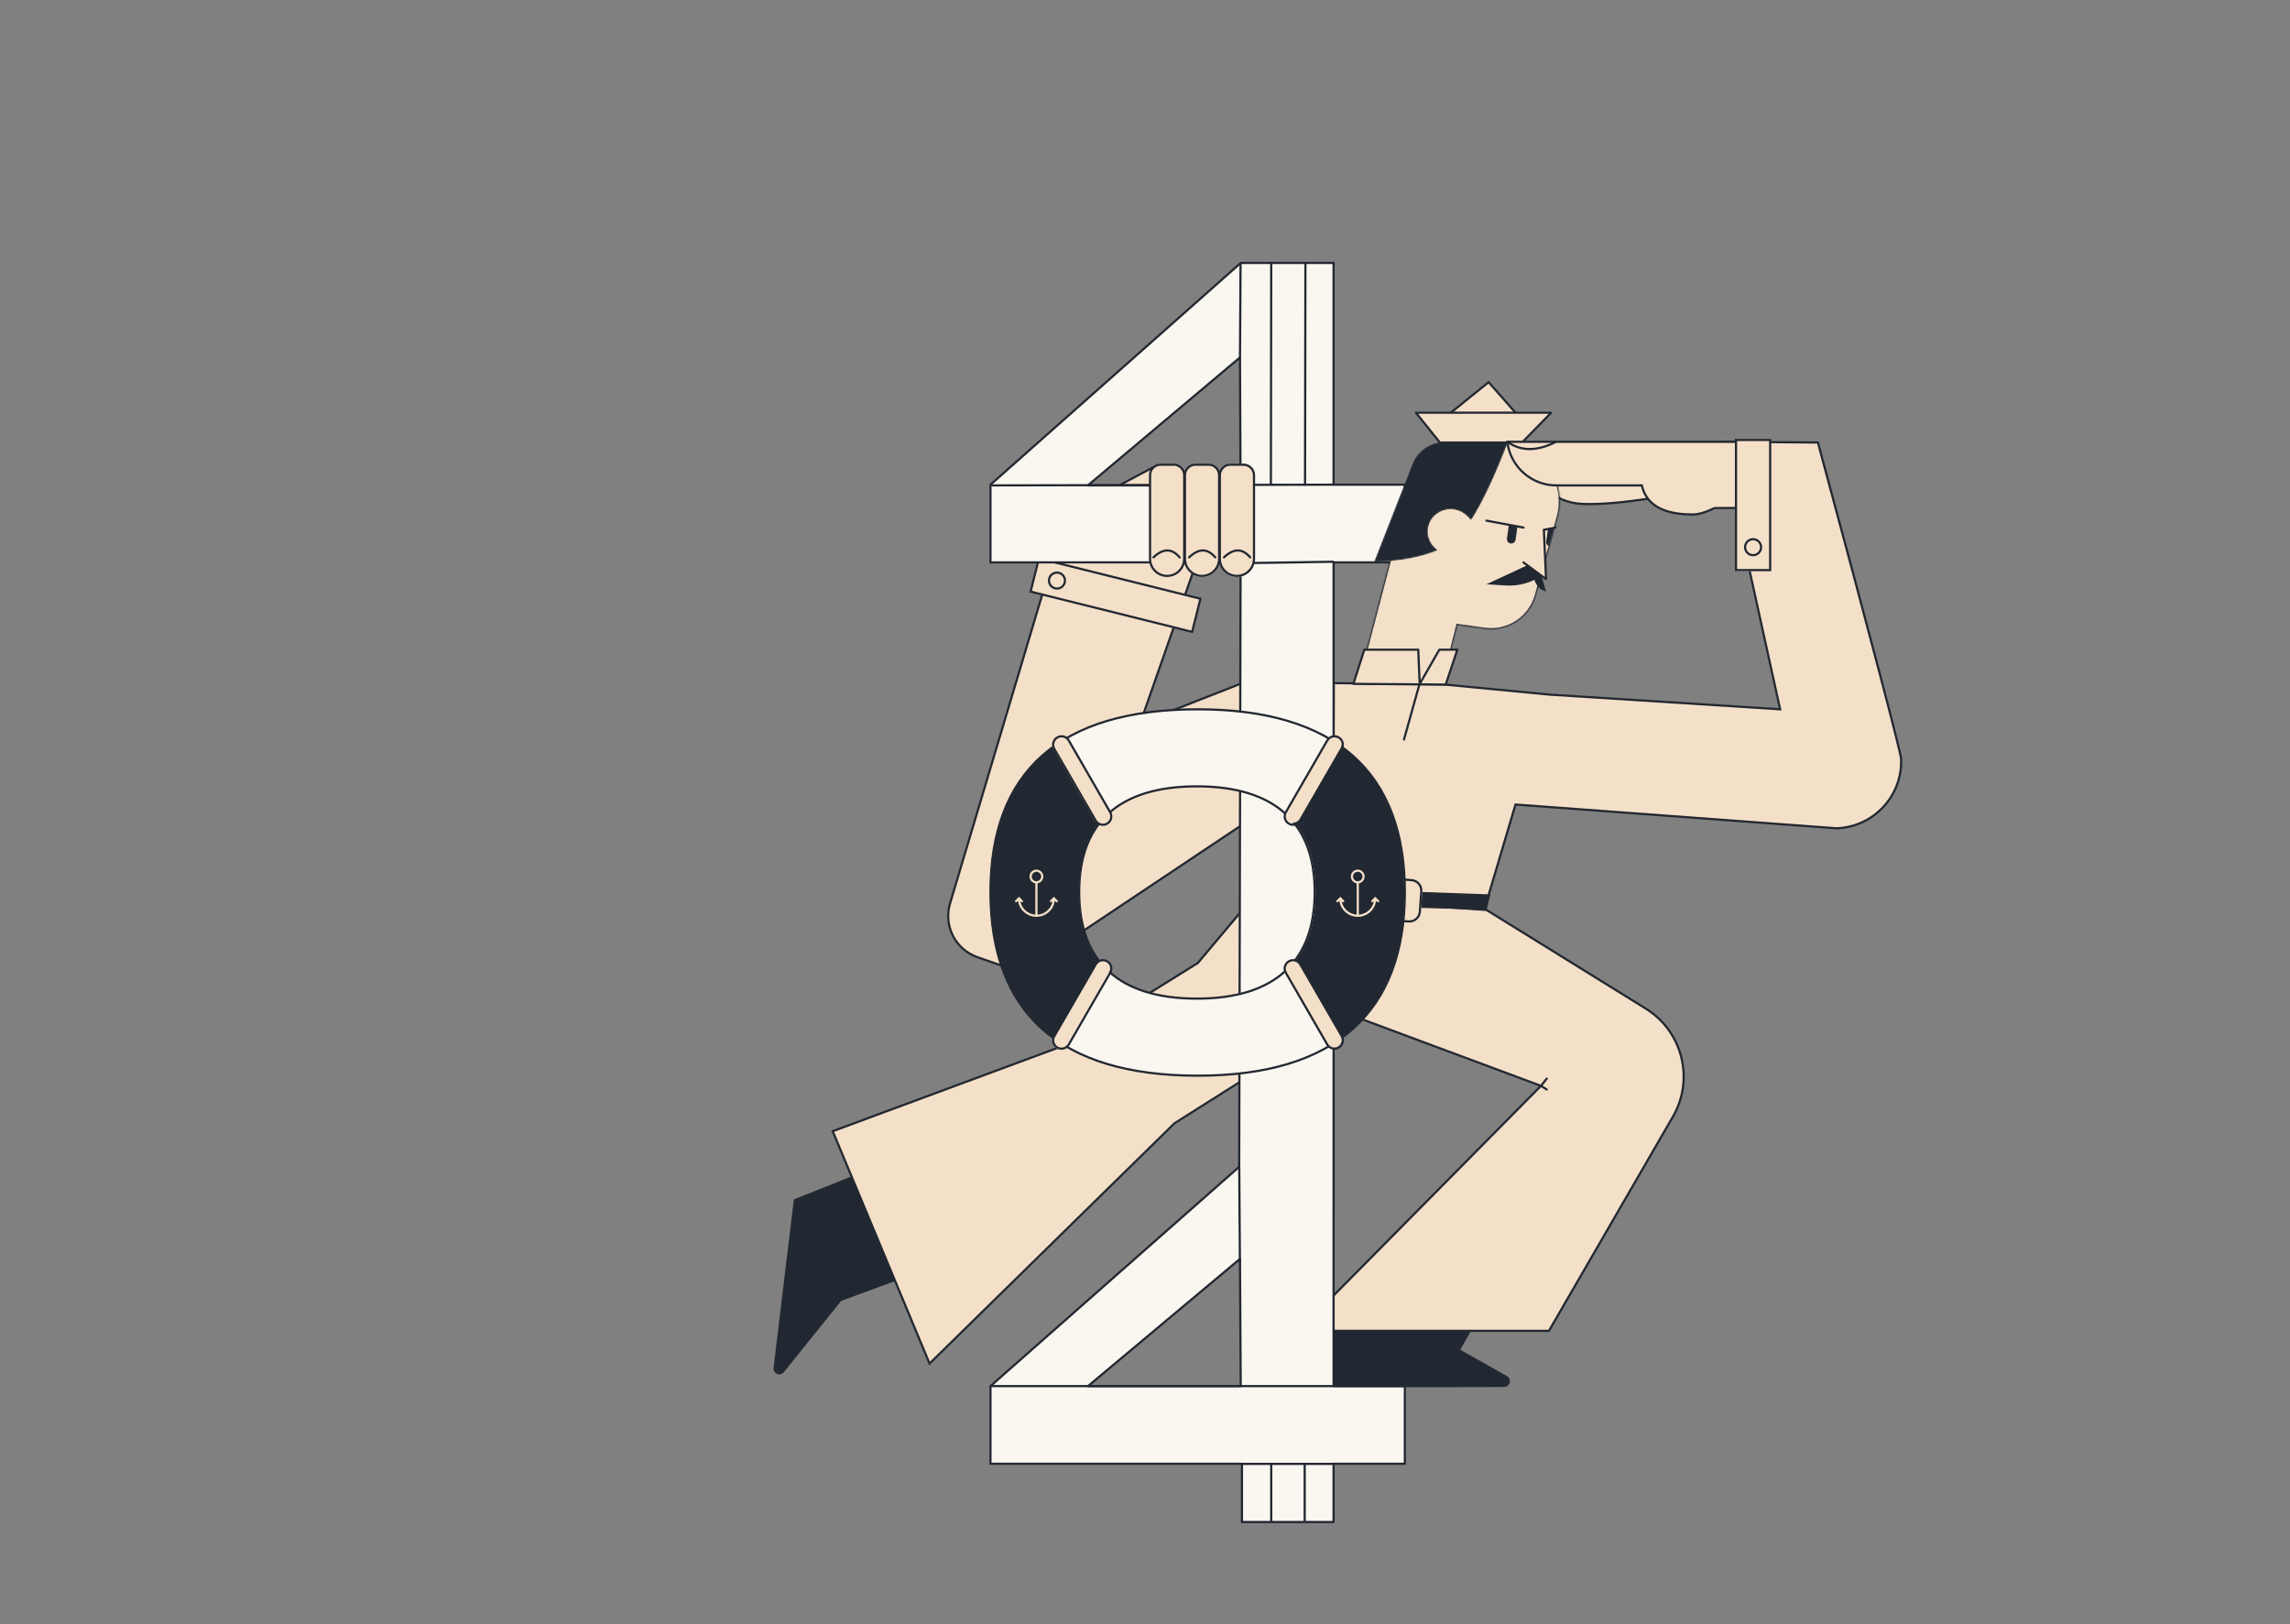 <svg width="1575" height="1117" viewBox="0 0 1575 1117" fill="none" xmlns="http://www.w3.org/2000/svg">
<rect x="0" y="0" width="1575" height="1117" fill="#808080" stroke="none"/>
<path fill-rule="evenodd" clip-rule="evenodd" d="M906.852 909.857L1020.83 899.357L1004.33 928.36L1036.44 946.47C1037.69 947.18 1038.47 948.5 1038.48 949.93C1038.49 952.14 1036.71 953.94 1034.5 953.96C997.851 954.18 970.872 954.2 953.565 954.04C933.97 953.85 917.784 953.48 905.005 952.93L906.852 909.857ZM586.325 808.857L616.325 880.857L578.522 894.751L539.119 943.81C538.254 944.89 536.894 945.45 535.522 945.28C533.329 945.02 531.765 943.03 532.029 940.83L545.981 824.966L586.325 808.857Z" fill="#222831"/>
<path fill-rule="evenodd" clip-rule="evenodd" d="M1022.43 626.357L1132.05 694.249C1157.33 709.907 1165.59 742.823 1150.69 768.559L1065.43 915.857L893.325 915.82L1059.93 747.357L926.931 697.857L807.825 773.142L639.431 938.36L572.825 778.547L733.931 718.857L823.931 662.857L863.431 615.857L1022.43 626.357Z" fill="#F4DFC8"/>
<path d="M1059.94 747.811L895.016 914.571L1064.89 914.607L1149.93 767.683C1164.63 742.298 1156.48 709.831 1131.55 694.387L1022.09 626.593L863.655 616.131L824.323 662.931L734.222 718.994L734.086 719.061L573.713 778.479L639.591 936.55L807.195 772.107L807.319 772.008L926.739 696.525L1059.58 745.965L1063.24 741.389C1063.5 741.065 1063.97 741.013 1064.29 741.272C1064.62 741.53 1064.67 742.002 1064.41 742.326L1061.06 746.516L1061.17 746.559L1061.02 746.718L1064.22 748.721C1064.57 748.941 1064.68 749.404 1064.46 749.755C1064.24 750.106 1063.78 750.213 1063.43 749.993L1059.94 747.811ZM823.328 661.784L823.251 661.875L823.429 661.721L823.328 661.784ZM823.328 661.784L862.996 614.584L1022.56 625.121L1132.34 693.111C1157.96 708.982 1166.33 742.347 1151.23 768.435L1065.76 916.107L891.424 916.07L1058.48 747.155L926.912 698.19L808.188 773.234L639.059 939.17L571.728 777.615L733.494 717.68L823.328 661.784ZM733.494 717.68L733.429 717.721L733.565 717.654L733.494 717.68Z" fill="#222831"/>
<path fill-rule="evenodd" clip-rule="evenodd" d="M916.825 469.857L991.914 470.729L1065.26 477.763L1223.83 487.857L1183.33 303.857L1249.83 304.357C1287.83 445.213 1306.91 517.821 1307.05 522.18C1307.9 547.571 1288.01 568.844 1262.62 569.694L1041.83 553.357L1021.33 622.357L921.825 617.857L916.825 469.857Z" fill="#F4DFC8"/>
<path d="M1022.37 623.157L916.073 614.046L916.578 469.099L917.334 469.108L992.486 469.983L1065.81 477.015L1223.38 487.046L1182.89 303.101L1250.9 303.612L1251.05 304.162C1289.18 445.474 1308.15 517.698 1308.3 522.155C1309.17 547.96 1288.95 569.58 1263.06 570.443L1042.87 554.15L1022.37 623.157ZM917.578 612.669L1021.28 621.558L1041.78 552.565L1042.38 552.61L1263.09 568.945C1288.07 568.108 1307.64 547.182 1306.8 522.205C1306.66 517.95 1287.53 445.144 1249.75 305.103L1184.76 304.615L1225.27 488.669L1224.28 488.606L1065.69 478.51L992.405 471.479L918.073 470.616L917.578 612.669Z" fill="#222831"/>
<path fill-rule="evenodd" clip-rule="evenodd" d="M973.825 624.357L1022.48 625.669L1025.08 615.169L973.825 613.357V624.357Z" fill="#222831"/>
<path fill-rule="evenodd" clip-rule="evenodd" d="M723.325 385.857L653.008 621.442C648.428 636.789 656.71 653.027 671.823 658.33L701.825 668.857L853.825 567.357L853.931 469.857L783.825 497.357L822.825 385.857L795.825 320.857L767.325 334.857L723.325 385.857Z" fill="#F4DFC8"/>
<path d="M824.277 385.107H723.161L652.684 621.227C647.989 636.958 656.478 653.603 671.969 659.038L702.325 669.689L854.97 567.759L855.076 468.757L785.468 496.062L824.277 385.107ZM724.279 386.607H822.163L782.973 498.652L853.574 470.958L853.471 566.956L702.115 668.026L672.466 657.622C657.731 652.452 649.656 636.62 654.122 621.656L724.279 386.607Z" fill="#222831"/>
<path fill-rule="evenodd" clip-rule="evenodd" d="M825.825 411.858L820.38 435.178L708.825 406.858L713.873 382.858L825.825 411.858Z" fill="#F4DFC8"/>
<path d="M826.521 411.261L820.473 435.518L707.919 407.455L713.967 383.198L826.521 411.261ZM824.703 412.353L715.06 385.016L709.737 406.363L819.381 433.7L824.703 412.353Z" fill="#222831"/>
<path d="M720.889 397.806C720.054 401.155 722.092 404.547 725.441 405.382C728.79 406.217 732.182 404.179 733.017 400.83C733.852 397.481 731.814 394.089 728.465 393.254C725.116 392.419 721.724 394.457 720.889 397.806ZM722.344 398.169C722.979 395.623 725.557 394.074 728.102 394.709C730.647 395.344 732.196 397.922 731.562 400.467C730.927 403.013 728.349 404.562 725.804 403.927C723.258 403.292 721.709 400.714 722.344 398.169Z" fill="#222831"/>
<path d="M970.85 604.811L950.898 603.415C946.491 603.107 942.668 606.43 942.36 610.838L941.383 624.804C941.075 629.211 944.398 633.034 948.806 633.342L968.757 634.738C973.165 635.046 976.987 631.723 977.296 627.315L978.272 613.349C978.58 608.942 975.257 605.119 970.85 604.811Z" fill="#F4DFC8"/>
<path d="M950.896 603.197L970.847 604.592C975.255 604.9 978.578 608.723 978.27 613.13L977.293 627.096C976.985 631.504 973.162 634.827 968.755 634.519L948.803 633.124C944.396 632.815 941.073 628.993 941.381 624.585L942.357 610.619C942.666 606.212 946.489 602.889 950.896 603.197ZM950.791 604.693C947.21 604.443 944.104 607.143 943.854 610.724L942.877 624.69C942.627 628.271 945.327 631.377 948.908 631.627L968.859 633.022C972.44 633.273 975.546 630.573 975.797 626.992L976.773 613.026C977.024 609.445 974.324 606.339 970.743 606.088L950.791 604.693Z" fill="#222831"/>
<path fill-rule="evenodd" clip-rule="evenodd" d="M851.892 802.527L852.841 388.857H853.786V386.795H680.825V333.377L852.93 180.857H916.808V333.377H965.825V386.795H916.808V388.857H916.825V831.857H916.808V953.38H965.825V1006.79H916.808V1046.86H853.786V1006.79H680.825V953.38L851.892 802.527ZM747.93 953.36H852.93L852.43 865.857L747.93 953.36ZM747.825 333.857H852.825L852.43 245.857L747.825 333.857Z" fill="#FAF6F0"/>
<path d="M851.538 802.188L852.486 388.856C852.487 388.442 852.822 388.107 853.236 388.107H853.431V387.545H681.22C680.806 387.545 680.47 387.209 680.47 386.795V333.377C680.47 333.163 680.562 332.958 680.723 332.816L852.828 180.296C852.965 180.175 853.142 180.107 853.325 180.107H917.203C917.617 180.107 917.953 180.443 917.953 180.857V332.627H966.22C966.634 332.627 966.97 332.963 966.97 333.377V386.795C966.97 387.209 966.634 387.545 966.22 387.545H917.953V388.697C917.964 388.749 917.97 388.802 917.97 388.857V831.857C917.97 831.912 917.964 831.966 917.953 832.018V952.63H966.22C966.634 952.63 966.97 952.96 966.97 953.38V1006.79C966.97 1007.21 966.634 1007.54 966.22 1007.54H917.953V1046.86C917.953 1047.27 917.617 1047.61 917.203 1047.61H854.181C853.767 1047.61 853.431 1047.27 853.431 1046.86V1007.54H681.22C680.806 1007.54 680.47 1007.21 680.47 1006.79V953.38C680.47 953.16 680.563 952.96 680.724 952.81L851.538 802.188ZM853.431 388.107H854.181L853.431 388.857V388.107ZM853.037 802.529C853.037 802.744 852.945 802.948 852.783 803.09L681.97 953.72V1006.04H854.181C854.595 1006.04 854.931 1006.38 854.931 1006.79V1046.11H916.453V1006.79C916.453 1006.38 916.789 1006.04 917.203 1006.04H965.47V954.13H917.203C916.789 954.13 916.453 953.79 916.453 953.38V831.857C916.453 831.802 916.459 831.749 916.47 831.697V389.018C916.459 388.966 916.453 388.912 916.453 388.857V386.795C916.453 386.38 916.789 386.045 917.203 386.045H965.47V334.127H917.203C916.789 334.127 916.453 333.792 916.453 333.377V181.607H853.61L681.97 333.715V386.045H854.181C854.595 386.045 854.931 386.38 854.931 386.795V388.857C854.931 389.272 854.595 389.607 854.181 389.607H853.984L853.037 802.529ZM748.325 954.11C747.625 954.11 747.307 953.23 747.844 952.78L852.344 865.282C852.831 864.875 853.572 865.218 853.575 865.853L854.075 953.35C854.078 953.77 853.741 954.11 853.325 954.11H748.325ZM852.571 952.61L852.085 867.456L750.389 952.61H852.571ZM748.22 334.607C747.52 334.607 747.202 333.734 747.737 333.283L852.343 245.284C852.829 244.874 853.573 245.218 853.575 245.854L853.97 333.854C853.972 334.27 853.636 334.607 853.22 334.607H748.22ZM852.467 333.107L852.083 247.462L750.277 333.107H852.467Z" fill="#222831"/>
<path d="M823.325 739.857C726.703 739.857 680.825 695.057 680.825 613.507C680.825 532.307 726.703 487.857 823.325 487.857C919.6 487.857 965.825 532.657 965.825 613.507C965.825 694.707 919.6 739.857 823.325 739.857ZM822.825 686.857C878.469 686.857 903.825 659.264 903.825 613.508C903.825 568.101 878.469 540.857 822.825 540.857C767.182 540.857 741.825 567.752 741.825 613.508C741.825 659.613 767.182 686.857 822.825 686.857Z" fill="#FAF6F0"/>
<path d="M823.72 740.607C728.415 740.607 680.47 697.047 680.47 613.507C680.47 530.363 728.374 487.107 823.72 487.107C918.704 487.107 966.97 530.7 966.97 613.507C966.97 696.71 918.664 740.607 823.72 740.607ZM823.72 739.107C917.866 739.107 965.47 695.848 965.47 613.507C965.47 531.564 917.908 488.607 823.72 488.607C729.171 488.607 681.97 531.228 681.97 613.507C681.97 696.185 729.213 739.107 823.72 739.107ZM823.22 687.607C768.896 687.607 741.47 661.668 741.47 613.508C741.47 565.745 768.862 540.107 823.22 540.107C877.443 540.107 904.97 565.962 904.97 613.508C904.97 661.451 877.411 687.607 823.22 687.607ZM823.22 686.107C876.6 686.107 903.47 660.605 903.47 613.508C903.47 566.813 876.635 541.607 823.22 541.607C769.669 541.607 742.97 566.597 742.97 613.508C742.97 660.82 769.706 686.107 823.22 686.107Z" fill="#222831"/>
<path d="M730.939 718.356C697.186 697.551 680.825 662.036 680.825 613.507C680.825 564.743 697.487 529.233 731.873 508.645L761.414 560.067C748.15 572.509 741.825 590.656 741.825 613.508C741.825 635.781 747.743 653.653 760.134 666.177L730.939 718.356ZM915.711 718.356L886.516 666.177C898.907 653.653 904.825 635.781 904.825 613.508C904.825 590.656 898.5 572.509 885.237 560.067L914.777 508.645C949.163 529.233 965.825 564.743 965.825 613.507C965.825 662.036 949.465 697.551 915.711 718.356Z" fill="#222831"/>
<path d="M725.463 619.556C724.633 625.795 719.291 630.608 712.825 630.608C706.359 630.608 701.018 625.795 700.187 619.556L699.356 620.388C699.063 620.681 698.588 620.681 698.295 620.388C698.002 620.095 698.002 619.62 698.295 619.327L700.825 616.797L703.356 619.327C703.648 619.62 703.648 620.095 703.356 620.388C703.063 620.681 702.588 620.681 702.295 620.388L701.75 619.843C702.645 624.87 706.878 628.741 712.075 629.083V607.548C711.915 607.523 711.755 607.489 711.596 607.446C709.062 606.767 707.558 604.162 708.237 601.628C708.916 599.094 711.521 597.591 714.055 598.269C716.589 598.948 718.092 601.553 717.413 604.087C716.913 605.954 715.368 607.262 713.575 607.549V629.083C718.772 628.741 723.006 624.87 723.901 619.843L723.356 620.388C723.063 620.681 722.588 620.681 722.295 620.388C722.002 620.095 722.002 619.62 722.295 619.327L724.825 616.797L727.356 619.327C727.648 619.62 727.648 620.095 727.356 620.388C727.063 620.681 726.588 620.681 726.295 620.388L725.463 619.556ZM711.984 605.997C713.718 606.461 715.5 605.433 715.964 603.699C716.429 601.965 715.4 600.183 713.666 599.718C711.933 599.254 710.15 600.283 709.686 602.016C709.221 603.75 710.25 605.532 711.984 605.997Z" fill="#F4DFC8"/>
<path d="M934.575 629.083V607.548C934.735 607.523 934.895 607.489 935.055 607.446C937.589 606.767 939.092 604.162 938.413 601.628C937.734 599.094 935.13 597.591 932.596 598.269C930.062 598.948 928.558 601.553 929.237 604.087C929.737 605.954 931.283 607.262 933.075 607.549V629.083C927.878 628.741 923.645 624.87 922.75 619.843L923.295 620.388C923.588 620.681 924.063 620.681 924.356 620.388C924.648 620.095 924.648 619.62 924.356 619.327L921.825 616.797L919.295 619.327C919.002 619.62 919.002 620.095 919.295 620.388C919.588 620.681 920.063 620.681 920.356 620.388L921.187 619.556C922.018 625.795 927.359 630.608 933.825 630.608C940.291 630.608 945.633 625.795 946.463 619.556L947.295 620.388C947.588 620.681 948.063 620.681 948.356 620.388C948.648 620.095 948.648 619.62 948.356 619.327L945.825 616.797L943.295 619.327C943.002 619.62 943.002 620.095 943.295 620.388C943.588 620.681 944.063 620.681 944.356 620.388L944.901 619.843C944.006 624.87 939.772 628.741 934.575 629.083ZM934.666 605.997C932.933 606.461 931.15 605.433 930.686 603.699C930.221 601.965 931.25 600.183 932.984 599.718C934.718 599.254 936.5 600.283 936.964 602.016C937.429 603.75 936.4 605.532 934.666 605.997Z" fill="#F4DFC8"/>
<path fill-rule="evenodd" clip-rule="evenodd" d="M1127.83 320.857L1061.4 333.592C1068.66 341.614 1077.93 345.829 1089.22 346.237C1100.51 346.645 1115.95 345.342 1135.54 342.327L1127.83 320.857Z" fill="#F4DFC8"/>
<path d="M1111.52 322.012L1111.15 320.558L1059.82 333.579L1060.66 334.503C1068.05 342.676 1077.52 346.979 1089.01 347.394C1100.35 347.804 1115.84 346.497 1135.47 343.476L1135.24 341.993C1115.69 345.001 1100.3 346.301 1089.06 345.895C1078.41 345.51 1069.61 341.688 1062.63 334.415L1111.52 322.012Z" fill="#222831"/>
<mask id="mask0_1_3" style="mask-type:alpha" maskUnits="userSpaceOnUse" x="933" y="303" width="140" height="167">
<path d="M992.325 469.857L1002.33 429.857L1021.1 432.482C1036.98 434.701 1052.04 424.834 1056.35 409.397L1071.3 355.885C1077.39 334.075 1064.64 311.458 1042.83 305.368C1039.24 304.366 1035.53 303.857 1031.81 303.857H998.162C985.886 303.857 975.155 312.138 972.043 324.013L933.825 469.857H992.325Z" fill="white"/>
</mask>
<g mask="url(#mask0_1_3)">
<path d="M992.325 469.857L1002.33 429.857L1021.1 432.482C1036.98 434.701 1052.04 424.834 1056.35 409.397L1071.3 355.885C1077.39 334.075 1064.64 311.458 1042.83 305.368C1039.24 304.366 1035.53 303.857 1031.81 303.857H998.162C985.886 303.857 975.155 312.138 972.043 324.013L933.825 469.857H992.325Z" fill="#F4DFC8"/>
<mask id="mask1_1_3" style="mask-type:alpha" maskUnits="userSpaceOnUse" x="933" y="303" width="140" height="167">
<path d="M992.325 469.857L1002.33 429.857L1021.1 432.482C1036.98 434.701 1052.04 424.834 1056.35 409.397L1071.3 355.885C1077.39 334.075 1064.64 311.458 1042.83 305.368C1039.24 304.366 1035.53 303.857 1031.81 303.857H998.162C985.886 303.857 975.155 312.138 972.043 324.013L933.825 469.857H992.325Z" fill="white"/>
</mask>
<g mask="url(#mask1_1_3)">
<path d="M992.325 469.857L1002.33 429.857L1021.1 432.482C1036.98 434.701 1052.04 424.834 1056.35 409.397L1071.3 355.885C1077.39 334.075 1064.64 311.458 1042.83 305.368C1039.24 304.366 1035.53 303.857 1031.81 303.857H998.162C985.886 303.857 975.155 312.138 972.043 324.013L933.825 469.857H992.325Z" fill="#F4DFC8"/>
<path fill-rule="evenodd" clip-rule="evenodd" d="M1064.69 363.498L1069.83 362.857L1069.15 373.223C1069.06 374.757 1067.73 375.92 1066.2 375.82C1066.13 375.816 1066.06 375.809 1065.99 375.799C1064.35 375.569 1063.21 374.052 1063.44 372.411L1064.69 363.498Z" fill="#222831"/>
</g>
<path d="M1021 433.225C1037.24 435.496 1052.66 425.398 1057.08 409.599L1072.02 356.086C1078.22 333.878 1065.24 310.847 1043.04 304.646C1039.38 303.625 1035.6 303.107 1031.81 303.107H998.162C985.545 303.107 974.516 311.618 971.318 323.823L932.854 470.607H992.911L1002.89 430.694L1021 433.225ZM991.74 469.107H934.797L972.769 324.203C975.794 312.658 986.227 304.607 998.162 304.607H1031.81C1035.47 304.607 1039.11 305.106 1042.63 306.091C1064.04 312.069 1076.55 334.273 1070.57 355.683L1055.63 409.195C1051.42 424.271 1036.71 433.906 1021.21 431.739L1001.76 429.021L991.74 469.107Z" fill="#222831"/>
</g>
<mask id="mask2_1_3" style="mask-type:alpha" maskUnits="userSpaceOnUse" x="944" y="303" width="94" height="84">
<path d="M1011.81 357.841L1008.95 354.983C1002.79 348.818 992.809 348.762 986.575 354.857C980.647 360.654 980.54 370.159 986.337 376.087C986.501 376.255 986.669 376.419 986.841 376.579L988.873 378.471C978.132 383.094 963.449 385.889 944.825 386.857L971.354 319.107C974.956 309.909 983.824 303.857 993.702 303.857H1037.33C1028.06 327.857 1019.56 345.852 1011.81 357.841Z" fill="white"/>
</mask>
<g mask="url(#mask2_1_3)">
<path d="M1011.81 357.841L1008.95 354.983C1002.79 348.818 992.809 348.762 986.575 354.857C980.647 360.654 980.54 370.159 986.337 376.087C986.501 376.255 986.669 376.419 986.841 376.579L988.873 378.471C978.132 383.094 963.449 385.889 944.825 386.857L971.354 319.107C974.956 309.909 983.824 303.857 993.702 303.857H1037.33C1028.06 327.857 1019.56 345.852 1011.81 357.841Z" fill="#222831"/>
</g>
<path fill-rule="evenodd" clip-rule="evenodd" d="M997.825 283.357L1023.83 262.357L1042.33 283.357" fill="#F4DFC8"/>
<path fill-rule="evenodd" clip-rule="evenodd" d="M973.825 283.357C973.825 283.357 979.325 290.191 990.325 303.857H1046.83L1066.83 283.357C1004.83 283.357 973.825 283.357 973.825 283.357Z" fill="#F4DFC8"/>
<path d="M1023.74 263.892L1041.76 284.353L1042.89 283.361L1023.91 261.822L997.354 283.274L998.297 284.441L1023.74 263.892Z" fill="#222831"/>
<path d="M973.241 284.328L989.741 304.828C989.884 305.005 990.099 305.107 990.326 305.107H1046.83C1047.03 305.107 1047.22 305.026 1047.36 304.881L1067.36 284.381C1067.83 283.906 1067.49 283.107 1066.83 283.107H973.826C973.196 283.107 972.846 283.837 973.241 284.328ZM1065.05 284.607L1046.51 303.607H990.685L975.392 284.607H1065.05Z" fill="#222831"/>
<path fill-rule="evenodd" clip-rule="evenodd" d="M1061.83 364.857L1063.33 398.857L1047.83 387.357" fill="#F4DFC8"/>
<path fill-rule="evenodd" clip-rule="evenodd" d="M938.325 446.857H975.43L976.43 470.444L989.93 446.857H1002.33L994.325 470.857L930.825 470.357L938.325 446.857Z" fill="#F4DFC8"/>
<path d="M1043.56 362.824L1042.38 371.246C1042.15 372.886 1040.63 374.029 1038.99 373.799C1037.35 373.568 1036.21 372.051 1036.44 370.411L1037.66 361.722L1022.19 358.833C1021.78 358.757 1021.51 358.365 1021.59 357.958C1021.66 357.551 1022.06 357.283 1022.46 357.359L1047.96 362.12C1048.37 362.196 1048.64 362.588 1048.56 362.995C1048.49 363.402 1048.09 363.671 1047.69 363.595L1043.56 362.824ZM1061.94 363.616L1069.68 362.121C1070.09 362.042 1070.48 362.308 1070.56 362.715C1070.64 363.122 1070.37 363.515 1069.97 363.594L1062.61 365.015L1064.07 398.324C1064.1 398.955 1063.39 399.336 1062.88 398.96L1060.58 397.256L1063.33 406.857C1059.87 405.914 1057.07 403.381 1055.78 400.036L1055.33 398.857C1049.09 401.809 1042.22 403.127 1035.33 402.688L1022.33 401.857L1049.67 389.161L1047.38 387.46C1047.05 387.213 1046.98 386.743 1047.22 386.41C1047.47 386.078 1047.94 386.008 1048.27 386.255L1062.51 396.816L1061.08 364.39C1061.06 363.977 1061.38 363.626 1061.79 363.608C1061.84 363.606 1061.89 363.609 1061.94 363.616Z" fill="#222831"/>
<path d="M976.793 471.469L966.35 508.846C966.239 509.245 965.825 509.478 965.426 509.367C965.027 509.255 964.794 508.842 964.906 508.443L975.239 471.457L930.819 471.107C930.314 471.103 929.957 470.611 930.111 470.129L937.611 446.629C937.71 446.318 937.999 446.107 938.325 446.107H975.43C975.832 446.107 976.163 446.424 976.18 446.826L977.07 467.817L989.28 446.485C989.413 446.251 989.661 446.107 989.93 446.107H1002.33C1002.84 446.107 1003.2 446.609 1003.04 447.095L995.037 471.095C994.934 471.403 994.644 471.61 994.319 471.607L976.793 471.469ZM931.849 469.615L975.659 469.96L974.712 447.607H938.873L931.849 469.615ZM993.786 470.103L1001.28 447.607H990.365L977.563 469.975L993.786 470.103Z" fill="#222831"/>
<path fill-rule="evenodd" clip-rule="evenodd" d="M1070.53 333.857H1129.33C1132.33 347.191 1143.99 353.857 1164.33 353.857C1168.34 353.857 1173.31 352.394 1179.24 349.466L1194.33 349.357V303.857H1036.83C1038.82 320.96 1053.31 333.857 1070.53 333.857Z" fill="#F4DFC8"/>
<path d="M1164.22 354.607C1168.33 354.607 1173.36 353.138 1179.31 350.214L1194.97 350.102V303.107H1035.88L1035.98 303.944C1038.01 321.425 1052.82 334.607 1070.42 334.607H1128.63C1131.92 347.948 1143.87 354.607 1164.22 354.607ZM1193.47 304.607V348.613L1178.96 348.717L1178.8 348.793C1172.97 351.674 1168.1 353.107 1164.22 353.107C1144.2 353.107 1132.86 346.628 1129.95 333.693L1129.82 333.107H1070.42C1053.87 333.107 1039.89 320.914 1037.57 304.607H1193.47Z" fill="#222831"/>
<path d="M1036.28 304.468C1045.86 311.312 1057.33 311.312 1070.56 304.525L1069.88 303.19C1057.11 309.737 1046.24 309.737 1037.16 303.247L1036.28 304.468Z" fill="#222831"/>
<path d="M1217.83 301.857H1193.83V392.857H1217.83V301.857Z" fill="#F4DFC8"/>
<path d="M1193.22 301.857H1218.22V392.857H1193.22V301.857ZM1194.72 391.357H1216.72V303.357H1194.72V391.357Z" fill="#222831"/>
<path d="M1205.72 382.607C1209.17 382.607 1211.97 379.809 1211.97 376.357C1211.97 372.906 1209.17 370.107 1205.72 370.107C1202.27 370.107 1199.47 372.906 1199.47 376.357C1199.47 379.809 1202.27 382.607 1205.72 382.607ZM1205.72 381.107C1203.1 381.107 1200.97 378.981 1200.97 376.357C1200.97 373.734 1203.1 371.607 1205.72 371.607C1208.34 371.607 1210.47 373.734 1210.47 376.357C1210.47 378.981 1208.34 381.107 1205.72 381.107Z" fill="#222831"/>
<path d="M917.324 332.607L681.824 333.107L681.827 334.607L917.327 334.107L917.324 332.607Z" fill="#222831"/>
<path d="M917.325 386.357L853.22 387.357" stroke="#222831" stroke-width="1.5"/>
<path d="M896.575 1007.61H875.075V1045.86C875.075 1046.27 874.739 1046.61 874.325 1046.61C873.911 1046.61 873.575 1046.27 873.575 1045.86V1007.61H853.825V1006.11H917.825V1007.61H898.075V1045.86C898.075 1046.27 897.739 1046.61 897.325 1046.61C896.911 1046.61 896.575 1046.27 896.575 1045.86V1007.61Z" fill="#222831"/>
<path d="M965.628 952.61H681.825C681.411 952.61 681.075 952.94 681.075 953.36C681.075 953.77 681.411 954.11 681.825 954.11H965.628C966.042 954.11 966.378 953.77 966.378 953.36C966.378 952.94 966.042 952.61 965.628 952.61Z" fill="#222831"/>
<path fill-rule="evenodd" clip-rule="evenodd" d="M798.825 318.857H806.825C811.243 318.857 814.825 322.439 814.825 326.857V384.857C814.825 391.485 809.453 396.857 802.825 396.857C796.198 396.857 790.825 391.485 790.825 384.857V326.857C790.825 322.439 794.407 318.857 798.825 318.857Z" fill="#F4DFC8"/>
<path fill-rule="evenodd" clip-rule="evenodd" d="M822.825 318.857H830.825C835.243 318.857 838.825 322.439 838.825 326.857V384.857C838.825 391.485 833.453 396.857 826.825 396.857C820.198 396.857 814.825 391.485 814.825 384.857V326.857C814.825 322.439 818.407 318.857 822.825 318.857Z" fill="#F4DFC8"/>
<path fill-rule="evenodd" clip-rule="evenodd" d="M846.825 318.857H854.825C859.243 318.857 862.825 322.439 862.825 326.857V384.857C862.825 391.485 857.453 396.857 850.825 396.857C844.198 396.857 838.825 391.485 838.825 384.857V326.857C838.825 322.439 842.407 318.857 846.825 318.857Z" fill="#F4DFC8"/>
<path d="M838.72 387.869C837.203 393.063 832.405 396.857 826.72 396.857C821.036 396.857 816.238 393.063 814.72 387.869C813.203 393.063 808.405 396.857 802.72 396.857C795.817 396.857 790.22 391.261 790.22 384.357V326.857C790.22 322.439 793.802 318.857 798.22 318.857H807.22C810.657 318.857 813.588 321.025 814.72 324.067C815.853 321.025 818.783 318.857 822.22 318.857H831.22C834.657 318.857 837.588 321.025 838.72 324.067C839.853 321.025 842.783 318.857 846.22 318.857H855.22C859.638 318.857 863.22 322.439 863.22 326.857V384.357C863.22 391.261 857.624 396.857 850.72 396.857C845.036 396.857 840.238 393.063 838.72 387.869ZM798.22 320.357C794.63 320.357 791.72 323.268 791.72 326.857V384.357C791.72 390.433 796.645 395.357 802.72 395.357C808.795 395.357 813.72 390.433 813.72 384.357V326.857C813.72 323.268 810.81 320.357 807.22 320.357H798.22ZM822.22 320.357C818.63 320.357 815.72 323.268 815.72 326.857V384.357C815.72 390.433 820.645 395.357 826.72 395.357C832.795 395.357 837.72 390.433 837.72 384.357V326.857C837.72 323.268 834.81 320.357 831.22 320.357H822.22ZM846.22 320.357C842.63 320.357 839.72 323.268 839.72 326.857V384.357C839.72 390.433 844.645 395.357 850.72 395.357C856.795 395.357 861.72 390.433 861.72 384.357V326.857C861.72 323.268 858.81 320.357 855.22 320.357H846.22Z" fill="#222831"/>
<path d="M792.868 320.695L769.368 333.195L770.073 334.52L793.573 322.02L792.868 320.695Z" fill="#222831"/>
<path fill-rule="evenodd" clip-rule="evenodd" d="M726.644 506.98C729.513 505.323 733.183 506.306 734.84 509.176L763.34 558.539C764.997 561.409 764.013 565.079 761.144 566.735C758.274 568.392 754.604 567.409 752.947 564.539L724.447 515.176C722.791 512.306 723.774 508.637 726.644 506.98ZM726.644 721.101C724.252 719.721 723.433 716.663 724.813 714.271L754.313 663.176C755.694 660.784 758.752 659.965 761.144 661.346C763.535 662.726 764.354 665.784 762.974 668.176L733.474 719.271C732.093 721.663 729.035 722.482 726.644 721.101ZM919.962 507.096C922.592 508.614 923.494 511.978 921.975 514.609L893.975 563.106C892.456 565.737 889.092 566.638 886.462 565.119C883.831 563.601 882.93 560.237 884.449 557.606L912.449 509.109C913.967 506.478 917.331 505.577 919.962 507.096ZM919.895 719.869C917.025 721.526 913.355 720.543 911.699 717.673L883.699 669.176C882.042 666.306 883.025 662.637 885.895 660.98C888.764 659.323 892.434 660.306 894.091 663.176L922.091 711.673C923.748 714.543 922.764 718.213 919.895 719.869Z" fill="#F4DFC8"/>
<path d="M726.825 506.547C729.934 504.752 733.91 505.817 735.704 508.926L764.204 558.289C765.999 561.398 764.934 565.374 761.825 567.168C758.716 568.963 754.741 567.898 752.946 564.789L724.446 515.426C722.651 512.317 723.716 508.342 726.825 506.547ZM725.745 514.676L754.245 564.039C755.626 566.431 758.684 567.25 761.075 565.869C763.467 564.489 764.286 561.431 762.905 559.039L734.405 509.676C733.025 507.284 729.967 506.465 727.575 507.846C725.184 509.226 724.364 512.284 725.745 514.676ZM726.825 721.168C723.716 719.374 722.651 715.398 724.446 712.289L752.946 662.926C754.741 659.817 758.716 658.752 761.825 660.547C764.934 662.342 765.999 666.317 764.204 669.426L735.704 718.789C733.91 721.898 729.934 722.963 726.825 721.168ZM727.575 719.869C729.967 721.25 733.025 720.431 734.405 718.039L762.905 668.676C764.286 666.284 763.467 663.226 761.075 661.846C758.684 660.465 755.626 661.284 754.245 663.676L725.745 713.039C724.364 715.431 725.184 718.489 727.575 719.869ZM921.076 506.547C924.185 508.342 925.25 512.317 923.456 515.426L894.956 564.789C893.161 567.898 889.185 568.963 886.076 567.168C882.967 565.374 881.902 561.398 883.697 558.289L912.197 508.926C913.992 505.817 917.967 504.752 921.076 506.547ZM913.496 509.676L884.996 559.039C883.616 561.431 884.435 564.489 886.826 565.869C889.218 567.25 892.276 566.431 893.656 564.039L922.156 514.676C923.537 512.284 922.718 509.226 920.326 507.846C917.935 506.465 914.877 507.284 913.496 509.676ZM921.076 721.168C917.967 722.963 913.992 721.898 912.197 718.789L883.697 669.426C881.902 666.317 882.967 662.342 886.076 660.547C889.185 658.752 893.161 659.817 894.956 662.926L923.456 712.289C925.25 715.398 924.185 719.374 921.076 721.168ZM920.326 719.869C922.718 718.489 923.537 715.431 922.156 713.039L893.656 663.676C892.276 661.284 889.218 660.465 886.826 661.846C884.435 663.226 883.616 666.284 884.996 668.676L913.496 718.039C914.877 720.431 917.935 721.25 920.326 719.869Z" fill="#222831"/>
<path d="M793.842 383.901C793.541 384.186 793.067 384.174 792.781 383.874C792.496 383.574 792.508 383.099 792.809 382.814C799.775 376.195 806.274 376.195 811.899 382.874C812.166 383.191 812.125 383.664 811.808 383.931C811.491 384.198 811.018 384.157 810.752 383.841C805.709 377.853 800.208 377.853 793.842 383.901ZM818.342 383.901C818.041 384.186 817.567 384.174 817.281 383.874C816.996 383.574 817.008 383.099 817.309 382.814C824.275 376.195 830.774 376.195 836.399 382.874C836.666 383.191 836.625 383.664 836.308 383.931C835.991 384.198 835.518 384.157 835.252 383.841C830.209 377.853 824.708 377.853 818.342 383.901ZM842.342 383.901C842.041 384.186 841.567 384.174 841.281 383.874C840.996 383.574 841.008 383.099 841.309 382.814C848.275 376.195 854.774 376.195 860.399 382.874C860.666 383.191 860.625 383.664 860.308 383.931C859.991 384.198 859.518 384.157 859.252 383.841C854.209 377.853 848.708 377.853 842.342 383.901Z" fill="#222831"/>
<path d="M852.325 802.357L852.773 868.857" stroke="#222831" stroke-width="1.5" stroke-linejoin="round"/>
<path d="M852.47 181.353L853.97 181.362L853.575 246.362L852.075 246.353L852.47 181.353ZM873.575 180.108C873.575 179.693 873.911 180.608 874.325 180.608C874.739 180.608 875.075 180.943 875.075 181.358L874.825 333.358C874.825 333.772 874.739 333.858 874.325 333.858C873.911 333.858 873.325 333.772 873.325 333.358L873.575 180.108ZM897.075 181.358C897.075 180.943 897.411 180.608 897.825 180.608C898.239 180.608 898.575 180.943 898.575 181.358L898.325 333.358C898.325 333.772 897.989 334.108 897.575 334.108C897.161 334.108 896.825 333.772 896.825 333.358L897.075 181.358Z" fill="#222831"/>
</svg>
